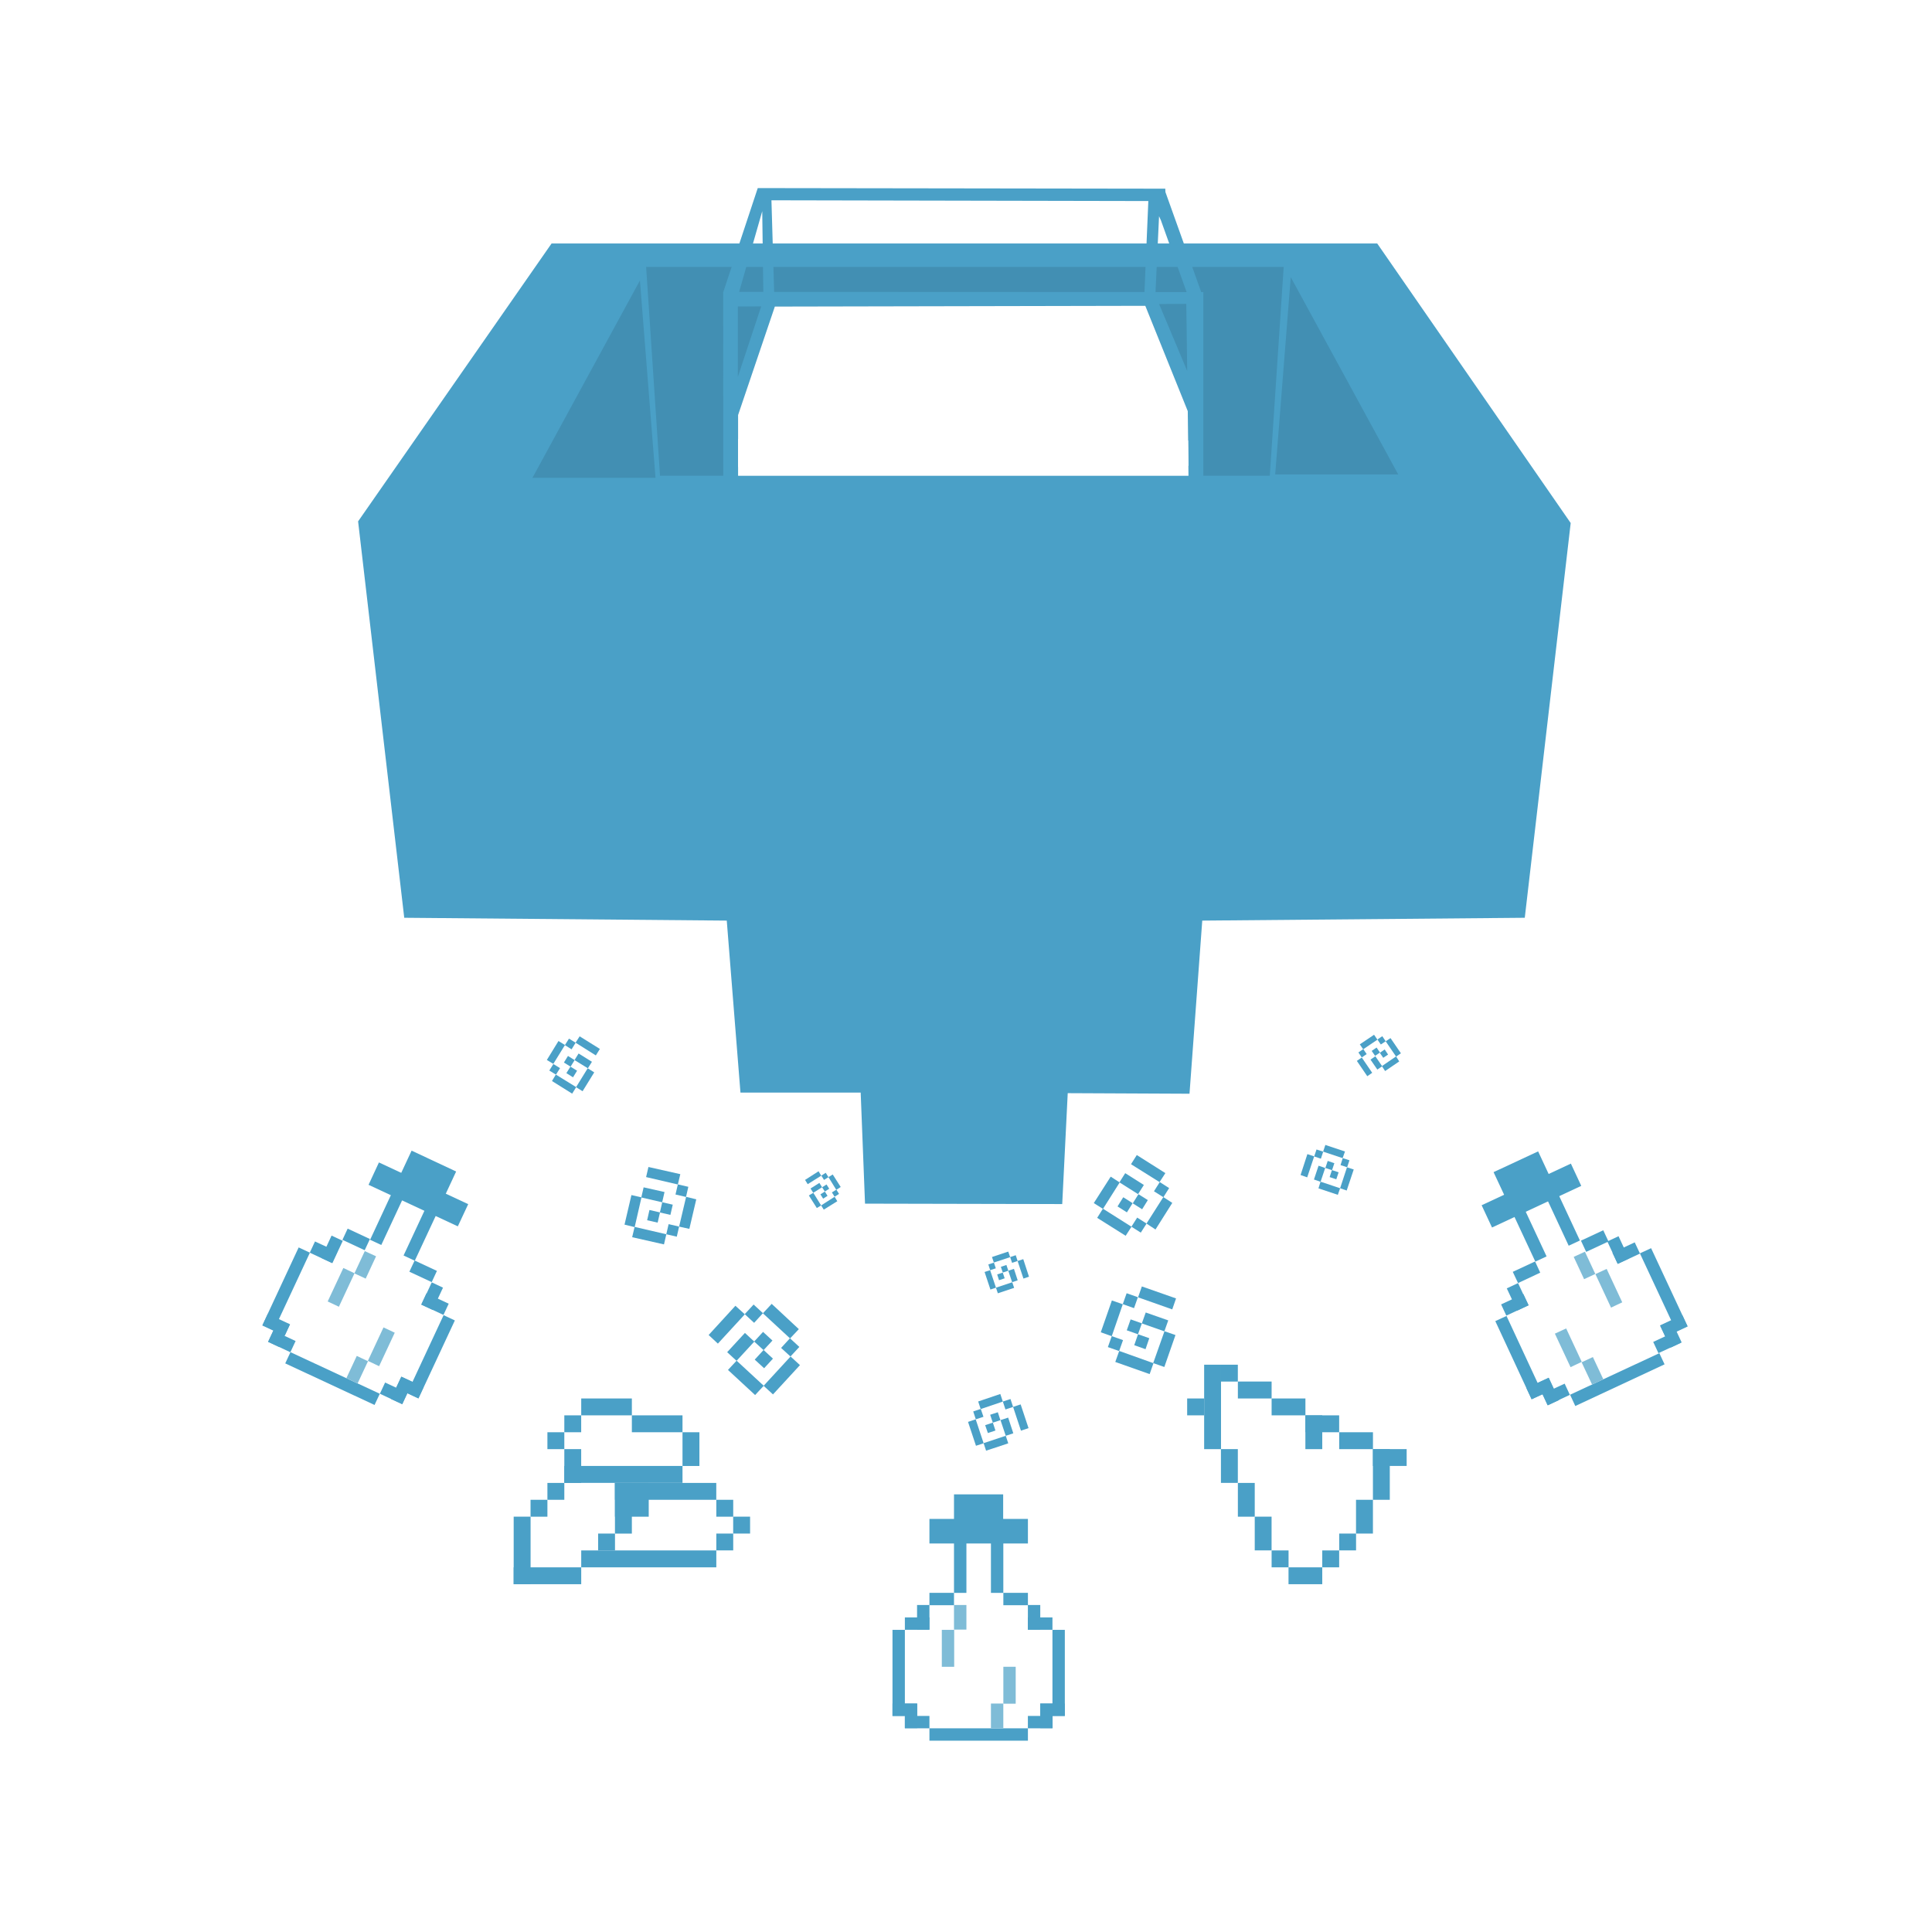<?xml version="1.0" encoding="utf-8"?>
<!-- Generator: Adobe Illustrator 23.0.6, SVG Export Plug-In . SVG Version: 6.00 Build 0)  -->
<svg version="1.1" id="zauber_liquids" xmlns="http://www.w3.org/2000/svg" xmlns:xlink="http://www.w3.org/1999/xlink" x="0px"
	 y="0px" viewBox="0 0 512 512" style="enable-background:new 0 0 512 512;" xml:space="preserve">
<style type="text/css">
	.st0{fill:#FFFFFF;}
	.st1{fill:#4AA0C7;}
	.st2{fill:#428FB3;}
	.st3{fill:#7FBCD7;}
</style>
<rect x="0" y="0" class="st0" width="512" height="512"/>
<g>
	<g id="Icon_1_">
		<g id="liquid_tank">
			<path id="rect4147" class="st1" d="M281.5,319.09l-52.26-0.11l-1.15-29.43h-31.86l-3.63-45.58l-85.47-0.75L94.9,138.17
				l51.27-73.64h218.81l51.27,74.08l-12.17,104.61l-85.47,0.75l-3.38,45.88l-32.27-0.15L281.5,319.09z"/>
			<path id="rect4150" class="st2" d="M169.59,74.33l4.13,52.31H141.1L169.59,74.33z"/>
			<path id="rect4153" class="st2" d="M171.23,70.74h168.96l-3.68,55.34h-161.6L171.23,70.74z"/>
			<path id="rect4150-0" class="st2" d="M342.06,73.44l-4.12,52.3h32.61L342.06,73.44z"/>
			<path id="rect4171" class="st1" d="M191.66,77.45l9.15-27.6h3.38L308.81,50l0.04,0.89l9.64,26.95l-3.17,1.94l-7.66-21.38
				l-0.5-1.1l-1.19,25.56l-2.73-4.13l1.08-25.45l-99.88-0.2l0.79,26.8l-2.88,2.54L202,55.97l-6.12,21.38l123.01,0.05v2.38v48.38
				H193.55l0.05-4.37l121.37-0.35l-0.59-42.91l-118.84,0.7v18.64l7.31-22.07l99.85,0.05l3.68,0.84l9.65,22.97l0.21,11.09
				l-12.7-31.72l-98.2,0.2l-9.74,28.74v17.85h-3.93L191.66,77.45L191.66,77.45z"/>
		</g>
		<g id="particles">
			<g id="g4809-5-5-5" transform="matrix(0.827,-0.275,0.275,0.827,218.346,369.736)">
				<polygon id="rect4651-24-7-2" class="st1" points="-11.2,-15.43 -14.67,-13.51 -16.55,-16.9 -13.07,-18.83 				"/>
				<polygon id="rect4651-9-1-3-0" class="st1" points="-9.61,-20.7 -13.09,-18.79 -14.98,-22.17 -11.49,-24.1 				"/>
				<polygon id="rect4651-9-5-90-2-1" class="st1" points="-14.95,-22.14 -21.91,-18.29 -23.79,-21.69 -16.82,-25.54 				"/>
				<polygon id="rect4651-9-5-8-2-9-5" class="st1" points="-16.46,-8.49 -19.84,-6.64 -25.26,-16.49 -21.88,-18.33 				"/>
				<polygon id="rect4651-9-5-8-3-5-1-0" class="st1" points="-5.91,-14.36 -4.03,-10.97 -14.62,-5.11 -16.5,-8.49 				"/>
				<polygon id="rect4651-9-4-7-1-1" class="st1" points="-2.46,-16.28 -5.94,-14.37 -7.82,-17.74 -4.34,-19.68 				"/>
				<polygon id="rect4651-9-5-8-7-1-3-5" class="st1" points="-0.9,-21.46 -4.32,-19.62 -9.75,-29.48 -6.31,-31.36 				"/>
				<polygon id="rect4651-9-6-1-3-5" class="st1" points="-9.72,-29.51 -13.2,-27.57 -15.07,-30.98 -11.59,-32.9 				"/>
				<polygon id="rect4651-9-5-8-3-0-6-2-7" class="st1" points="-16.96,-34.29 -15.06,-30.92 -25.65,-25.05 -27.49,-28.42 				"/>
			</g>
			<g id="g4809-5-5-5_1_" transform="matrix(0.827,-0.275,0.275,0.827,218.346,369.736)">
				<polygon id="rect4651-24-7-2_1_" class="st1" points="-29.76,-68.46 -31.42,-65.74 -34.22,-67.44 -32.57,-70.17 				"/>
				
					<rect id="rect4651-9-1-3-0_1_" x="-29.16" y="-70.59" transform="matrix(-0.52 0.854 -0.854 -0.52 -100.785 -81.277)" class="st1" width="3.19" height="3.28"/>
				<polygon id="rect4651-9-5-90-2-1_1_" class="st1" points="-26.5,-73.91 -28.16,-71.18 -33.72,-74.57 -32.08,-77.27 				"/>
				<polygon id="rect4651-9-5-8-2-9-5_1_" class="st1" points="-38.48,-66.65 -41.17,-68.34 -36.34,-76.21 -33.66,-74.58 				"/>
				<polygon id="rect4651-9-5-8-3-5-1-0_1_" class="st1" points="-30.03,-61.55 -31.68,-58.85 -40.17,-63.98 -38.48,-66.72 				"/>
				<polygon id="rect4651-9-4-7-1-1_1_" class="st1" points="-25.6,-62.54 -27.25,-59.85 -30.04,-61.56 -28.4,-64.25 				"/>
				<polygon id="rect4651-9-5-8-7-1-3-5_1_" class="st1" points="-22.87,-60.9 -25.61,-62.53 -20.73,-70.45 -18.04,-68.76 				"/>
				<polygon id="rect4651-9-6-1-3-5_1_" class="st1" points="-19.13,-73.13 -20.77,-70.43 -23.57,-72.14 -21.92,-74.84 				"/>
				<polygon id="rect4651-9-5-8-3-0-6-2-7_1_" class="st1" points="-20.23,-77.55 -21.93,-74.81 -30.38,-79.99 -28.74,-82.68 				
					"/>
			</g>
			<g id="g4809-5-5-5_2_" transform="matrix(0.827,-0.275,0.275,0.827,218.346,369.736)">
				<polygon id="rect4651-24-7-2_2_" class="st1" points="20.17,-57.17 18.63,-56.78 18.26,-58.28 19.8,-58.67 				"/>
				<polygon id="rect4651-9-1-3-0_2_" class="st1" points="21.34,-59.05 19.8,-58.68 19.43,-60.16 20.97,-60.55 				"/>
				
					<rect id="rect4651-9-5-90-2-1_2_" x="16.09" y="-61.31" transform="matrix(-0.971 0.238 -0.238 -0.971 20.459 -123.534)" class="st1" width="3.18" height="1.55"/>
				<polygon id="rect4651-9-5-8-2-9-5_2_" class="st1" points="17.4,-55.02 15.91,-54.68 14.82,-59.07 16.36,-59.41 				"/>
				<polygon id="rect4651-9-5-8-3-5-1-0_2_" class="st1" points="22.12,-56.22 22.47,-54.68 17.76,-53.55 17.4,-55.02 				"/>
				<polygon id="rect4651-9-4-7-1-1_2_" class="st1" points="23.68,-56.63 22.13,-56.24 21.76,-57.74 23.31,-58.11 				"/>
				<polygon id="rect4651-9-5-8-7-1-3-5_2_" class="st1" points="24.82,-58.46 23.27,-58.06 22.23,-62.49 23.72,-62.83 				"/>
				<polygon id="rect4651-9-6-1-3-5_2_" class="st1" points="22.23,-62.48 20.68,-62.1 20.32,-63.6 21.86,-63.99 				"/>
				<polygon id="rect4651-9-5-8-3-0-6-2-7_2_" class="st1" points="19.94,-65.12 20.29,-63.59 15.57,-62.44 15.21,-63.92 				"/>
			</g>
			<g id="g4809-5-5-5_3_" transform="matrix(0.827,-0.275,0.275,0.827,218.346,369.736)">
				<polygon id="rect4651-24-7-2_3_" class="st1" points="-40.09,-117.3 -41.9,-115.79 -43.41,-117.63 -41.62,-119.12 				"/>
				<polygon id="rect4651-9-1-3-0_3_" class="st1" points="-39.78,-120.59 -41.58,-119.1 -43.1,-120.93 -41.3,-122.44 				"/>
				<polygon id="rect4651-9-5-90-2-1_3_" class="st1" points="-34.95,-118.45 -36.75,-116.97 -39.81,-120.62 -38,-122.13 				"/>
				<polygon id="rect4651-9-5-8-2-9-5_3_" class="st1" points="-36.79,-116.99 -35.3,-115.18 -40.47,-110.86 -41.97,-112.65 				"/>
				<polygon id="rect4651-9-5-8-3-5-1-0_3_" class="st1" points="-41.92,-112.65 -43.71,-111.16 -48.32,-116.74 -46.59,-118.23 				
					"/>
				<polygon id="rect4651-9-4-7-1-1_3_" class="st1" points="-44.76,-119.68 -46.56,-118.2 -48.09,-120.02 -46.29,-121.51 				"/>
				<polygon id="rect4651-9-5-8-7-1-3-5_3_" class="st1" points="-42.61,-127.66 -41.12,-125.88 -46.29,-121.56 -47.78,-123.31 				
					"/>
				<polygon id="rect4651-9-6-1-3-5_3_" class="st1" points="-37.82,-125.52 -39.63,-124 -41.15,-125.86 -39.35,-127.34 				"/>
				<polygon id="rect4651-9-5-8-3-0-6-2-7_3_" class="st1" points="-31.42,-121.4 -33.21,-119.92 -37.84,-125.54 -36.05,-126.98 
									"/>
			</g>
			<g id="g4809-5-5-5_4_" transform="matrix(0.827,-0.275,0.275,0.827,218.346,369.736)">
				<polygon id="rect4651-24-7-2_4_" class="st1" points="99.35,14.78 97.21,17.59 94.34,15.35 96.48,12.56 				"/>
				<polygon id="rect4651-9-1-3-0_4_" class="st1" points="98.64,9.78 96.47,12.56 93.61,10.34 95.77,7.56 				"/>
				<polygon id="rect4651-9-5-90-2-1_4_" class="st1" points="106.53,11.46 104.36,14.24 98.62,9.8 100.79,7.02 				"/>
				<polygon id="rect4651-9-5-8-2-9-5_4_" class="st1" points="104.4,14.23 107.21,16.38 100.93,24.53 98.09,22.34 				"/>
				<polygon id="rect4651-9-5-8-3-5-1-0_4_" class="st1" points="98.16,22.39 96.01,25.17 87.26,18.37 89.45,15.57 				"/>
				<polygon id="rect4651-9-4-7-1-1_4_" class="st1" points="91.59,12.81 89.42,15.59 86.55,13.37 88.72,10.58 				"/>
				<polygon id="rect4651-9-5-8-7-1-3-5_4_" class="st1" points="92.18,0.3 94.96,2.44 88.71,10.6 85.92,8.42 				"/>
				<polygon id="rect4651-9-6-1-3-5_4_" class="st1" points="100,1.86 97.83,4.64 94.97,2.41 97.13,-0.37 				"/>
				<polygon id="rect4651-9-5-8-3-0-6-2-7_4_" class="st1" points="110.89,5.87 108.74,8.67 100.04,1.91 102.17,-0.87 				"/>
			</g>
			<g id="g4809-5-5-5_5_" transform="matrix(0.827,-0.275,0.275,0.827,218.346,369.736)">
				<polygon id="rect4651-24-7-2_5_" class="st1" points="63.37,-16.38 61.56,-16.37 61.58,-18.21 63.36,-18.21 				"/>
				<polygon id="rect4651-9-1-3-0_5_" class="st1" points="65.15,-18.21 63.38,-18.22 63.37,-20.05 65.15,-20.06 				"/>
				<polygon id="rect4651-9-5-90-2-1_5_" class="st1" points="66.93,-14.55 65.15,-14.54 65.14,-18.21 66.95,-18.21 				"/>
				<polygon id="rect4651-9-5-8-2-9-5_5_" class="st1" points="65.18,-14.51 65.18,-12.71 59.96,-12.71 59.96,-14.51 				"/>
				<polygon id="rect4651-9-5-8-3-5-1-0_5_" class="st1" points="59.96,-14.51 58.18,-14.5 58.18,-20.13 59.95,-20.12 				"/>
				<polygon id="rect4651-9-4-7-1-1_5_" class="st1" points="61.77,-20.11 59.96,-20.12 59.99,-21.95 61.77,-21.95 				"/>
				<polygon id="rect4651-9-5-8-7-1-3-5_5_" class="st1" points="66.97,-23.74 66.98,-21.96 61.76,-21.97 61.75,-23.74 				"/>
				<polygon id="rect4651-9-6-1-3-5_5_" class="st1" points="68.77,-20.13 66.99,-20.13 66.99,-21.98 68.78,-21.98 				"/>
				<polygon id="rect4651-9-5-8-3-0-6-2-7_5_" class="st1" points="70.54,-14.51 68.76,-14.5 68.76,-20.13 70.57,-20.12 				"/>
			</g>
			<g id="g4809-5-5-5_6_" transform="matrix(0.827,-0.275,0.275,0.827,218.346,369.736)">
				<polygon id="rect4651-24-7-2_6_" class="st1" points="46.1,26.66 43.68,26.66 43.65,24.12 46.11,24.13 				"/>
				<polygon id="rect4651-9-1-3-0_6_" class="st1" points="48.53,24.14 46.1,24.14 46.09,21.6 48.54,21.61 				"/>
				<polygon id="rect4651-9-5-90-2-1_6_" class="st1" points="50.99,29.17 48.57,29.17 48.56,24.14 51.01,24.15 				"/>
				<polygon id="rect4651-9-5-8-2-9-5_6_" class="st1" points="48.57,29.16 48.57,31.58 41.47,31.58 41.47,29.16 				"/>
				<polygon id="rect4651-9-5-8-3-5-1-0_6_" class="st1" points="41.47,29.2 39.02,29.19 39.02,21.54 41.48,21.53 				"/>
				<polygon id="rect4651-9-4-7-1-1_6_" class="st1" points="43.96,21.55 41.51,21.54 41.52,19.02 43.94,19.02 				"/>
				<polygon id="rect4651-9-5-8-7-1-3-5_6_" class="st1" points="51.01,16.58 51.01,19.01 43.9,19.05 43.91,16.62 				"/>
				
					<rect id="rect4651-9-6-1-3-5_6_" x="51.02" y="19.01" transform="matrix(-1 -2.792509e-03 2.792509e-03 -1 104.425 40.697)" class="st1" width="2.45" height="2.53"/>
				<polygon id="rect4651-9-5-8-3-0-6-2-7_6_" class="st1" points="55.88,29.14 53.45,29.15 53.46,21.54 55.88,21.54 				"/>
			</g>
			<g id="g4809-5-5-5_7_" transform="matrix(0.827,-0.275,0.275,0.827,218.346,369.736)">
				<polygon id="rect4651-24-7-2_7_" class="st1" points="107.5,-25.78 104.97,-23.68 102.83,-26.29 105.36,-28.39 				"/>
				<polygon id="rect4651-9-1-3-0_7_" class="st1" points="112.18,-25.21 109.66,-23.11 107.52,-25.72 110.04,-27.81 				"/>
				
					<rect id="rect4651-9-5-90-2-1_7_" x="107.48" y="-34.83" transform="matrix(-0.774 0.633 -0.633 -0.774 173.63 -124.949)" class="st1" width="3.3" height="6.71"/>
				<polygon id="rect4651-9-5-8-2-9-5_7_" class="st1" points="98.4,-26.98 96.3,-29.53 103.72,-35.54 105.75,-33 				"/>
				<polygon id="rect4651-9-5-8-3-5-1-0_7_" class="st1" points="104.91,-19.09 102.36,-17.04 95.86,-24.95 98.4,-27.04 				"/>
				<polygon id="rect4651-9-4-7-1-1_7_" class="st1" points="109.57,-18.56 107.03,-16.5 104.89,-19.11 107.43,-21.18 				"/>
				<polygon id="rect4651-9-5-8-7-1-3-5_7_" class="st1" points="111.57,-15.99 109.54,-18.57 116.94,-24.59 118.97,-22.06 				"/>
				<polygon id="rect4651-9-6-1-3-5_7_" class="st1" points="119.48,-26.63 116.94,-24.55 114.8,-27.17 117.35,-29.26 				"/>
				<polygon id="rect4651-9-5-8-3-0-6-2-7_7_" class="st1" points="119.83,-31.31 117.29,-29.28 110.77,-37.18 113.32,-39.27 				
					"/>
			</g>
			<g id="g4809-5-5-5_8_" transform="matrix(0.827,-0.275,0.275,0.827,218.346,369.736)">
				<polygon id="rect4651-24-7-2_8_" class="st1" points="169.9,-14.92 168.55,-13.12 166.85,-14.41 168.18,-16.2 				"/>
				<polygon id="rect4651-9-1-3-0_8_" class="st1" points="169.54,-17.96 168.2,-16.17 166.49,-17.44 167.84,-19.25 				"/>
				<polygon id="rect4651-9-5-90-2-1_8_" class="st1" points="166.44,-17.46 163.78,-13.92 162.09,-15.21 164.74,-18.75 				"/>
				<polygon id="rect4651-9-5-8-2-9-5_8_" class="st1" points="168.8,-10.18 167.51,-8.5 162.54,-12.22 163.78,-13.95 				"/>
				<polygon id="rect4651-9-5-8-3-5-1-0_8_" class="st1" points="172.79,-15.56 174.53,-14.29 170.48,-8.89 168.8,-10.18 				"/>
				<polygon id="rect4651-9-4-7-1-1_8_" class="st1" points="174.18,-17.35 172.84,-15.56 171.14,-16.82 172.45,-18.62 				"/>
				<polygon id="rect4651-9-5-8-7-1-3-5_8_" class="st1" points="173.73,-20.32 172.42,-18.63 167.41,-22.38 168.7,-24.09 				"/>
				<polygon id="rect4651-9-6-1-3-5_8_" class="st1" points="167.43,-22.36 166.09,-20.55 164.37,-21.84 165.71,-23.63 				"/>
				<polygon id="rect4651-9-5-8-3-0-6-2-7_8_" class="st1" points="162.63,-23.17 164.38,-21.87 160.35,-16.48 158.66,-17.79 				
					"/>
			</g>
			<g id="g4809-5-5-5_9_" transform="matrix(0.827,-0.275,0.275,0.827,218.346,369.736)">
				<polygon id="rect4651-24-7-2_9_" class="st1" points="195.47,-44.15 193.76,-43.68 193.25,-45.45 194.98,-45.95 				"/>
				
					<rect id="rect4651-9-1-3-0_9_" x="191.27" y="-46.98" transform="matrix(-0.961 0.275 -0.275 -0.961 364.215 -143.264)" class="st1" width="1.8" height="1.83"/>
				
					<rect id="rect4651-9-5-90-2-1_9_" x="190.3" y="-44.79" transform="matrix(-0.961 0.276 -0.276 -0.961 363.159 -136.913)" class="st1" width="1.79" height="3.67"/>
				<polygon id="rect4651-9-5-8-2-9-5_9_" class="st1" points="197.6,-42.85 198.02,-41.1 193.03,-39.68 192.57,-41.41 				"/>
				<polygon id="rect4651-9-5-8-3-5-1-0_9_" class="st1" points="196.05,-48.2 197.75,-48.67 199.29,-43.29 197.59,-42.79 				"/>
				<polygon id="rect4651-9-4-7-1-1_9_" class="st1" points="196.05,-48.22 194.34,-47.75 193.83,-49.52 195.56,-50.01 				"/>
				<polygon id="rect4651-9-5-8-7-1-3-5_9_" class="st1" points="193.32,-51.21 193.82,-49.47 188.79,-48.06 188.29,-49.81 				"/>
				
					<rect id="rect4651-9-6-1-3-5_9_" x="187.25" y="-47.84" transform="matrix(-0.961 0.275 -0.275 -0.961 356.128 -143.812)" class="st1" width="1.8" height="1.83"/>
				<polygon id="rect4651-9-5-8-3-0-6-2-7_9_" class="st1" points="185.85,-45.32 187.59,-45.82 189.13,-40.41 187.39,-39.9 				"/>
			</g>
		</g>
		<g id="potion">
			<rect x="236.52" y="431.93" class="st1" width="3.28" height="22.81"/>
			<rect x="236.52" y="451.46" class="st1" width="6.51" height="3.28"/>
			<rect x="239.8" y="454.74" class="st1" width="6.51" height="3.28"/>
			<rect x="239.8" y="451.46" class="st1" width="3.28" height="6.51"/>
			<rect x="246.31" y="458.02" class="st1" width="26.1" height="3.28"/>
			<rect x="272.4" y="454.74" class="st1" width="6.51" height="3.28"/>
			<rect x="275.68" y="451.46" class="st1" width="3.27" height="6.51"/>
			<rect x="275.68" y="451.46" class="st1" width="6.51" height="3.28"/>
			<rect x="278.91" y="431.93" class="st1" width="3.28" height="22.81"/>
			<rect x="272.4" y="428.63" class="st1" width="6.51" height="3.28"/>
			<rect x="272.4" y="425.34" class="st1" width="3.28" height="6.52"/>
			<rect x="265.9" y="422.12" class="st1" width="6.51" height="3.28"/>
			<rect x="262.61" y="406.27" class="st1" width="3.28" height="15.86"/>
			<rect x="246.31" y="402.53" class="st1" width="26.1" height="6.51"/>
			<rect x="252.82" y="396.02" class="st1" width="13.03" height="7.91"/>
			<rect x="252.82" y="406.27" class="st1" width="3.29" height="15.86"/>
			<rect x="246.31" y="422.12" class="st1" width="6.51" height="3.28"/>
			<rect x="243.03" y="425.34" class="st1" width="3.28" height="6.52"/>
			<rect x="239.8" y="428.63" class="st1" width="6.51" height="3.28"/>
			<rect x="252.82" y="425.34" class="st3" width="3.29" height="6.52"/>
			<rect x="249.59" y="431.93" class="st3" width="3.28" height="9.79"/>
			<rect x="262.61" y="451.46" class="st3" width="3.28" height="6.51"/>
			<rect x="265.9" y="441.71" class="st3" width="3.27" height="9.79"/>
		</g>
		<g id="potion_1_">
			<polygon class="st1" points="82.13,331.97 72.49,352.65 69.51,351.27 79.15,330.58 			"/>
			
				<rect x="71.44" y="347.84" transform="matrix(0.422 -0.907 0.907 0.422 -276.058 269.185)" class="st1" width="3.28" height="6.51"/>
			<polygon class="st1" points="78.34,355.38 76.95,358.36 71.06,355.61 72.45,352.63 			"/>
			<polygon class="st1" points="76.77,351.08 74.02,356.99 71.05,355.59 73.8,349.69 			"/>
			<polygon class="st1" points="100.65,369.36 99.26,372.33 75.59,361.31 76.98,358.34 			"/>
			<polygon class="st1" points="107.97,369.15 106.58,372.11 100.67,369.35 102.06,366.38 			"/>
			<polygon class="st1" points="109.35,366.22 106.61,372.13 103.63,370.75 106.38,364.84 			"/>
			<polygon class="st1" points="112.26,367.59 110.87,370.56 104.95,367.8 106.34,364.83 			"/>
			<polygon class="st1" points="120.54,349.93 110.9,370.61 107.92,369.21 117.56,348.53 			"/>
			
				<rect x="113.67" y="342.37" transform="matrix(0.423 -0.906 0.906 0.423 -246.643 303.874)" class="st1" width="3.28" height="6.51"/>
			<polygon class="st1" points="117.4,341.24 114.65,347.13 111.67,345.75 114.42,339.84 			"/>
			<polygon class="st1" points="115.79,336.8 114.41,339.77 108.49,337.02 109.88,334.05 			"/>
			<polygon class="st1" points="116.63,319.74 109.92,334.11 106.95,332.72 113.66,318.33 			"/>
			<polygon class="st1" points="124.08,319.11 121.33,324.99 97.67,313.99 100.42,308.06 			"/>
			<polygon class="st1" points="120.88,310.46 117.55,317.61 105.74,312.09 109.08,304.93 			"/>
			<polygon class="st1" points="107.74,315.58 101.05,329.93 98.08,328.56 104.77,314.18 			"/>
			
				<rect x="92.77" y="325.38" transform="matrix(0.423 -0.906 0.906 0.423 -243.287 274.985)" class="st1" width="3.28" height="6.51"/>
			<polygon class="st1" points="90.84,328.84 88.09,334.74 85.13,333.36 87.87,327.44 			"/>
			<polygon class="st1" points="89.38,331.74 87.99,334.72 82.09,331.97 83.48,329 			"/>
			<polygon class="st3" points="99.66,332.93 96.91,338.85 93.92,337.46 96.67,331.56 			"/>
			<polygon class="st3" points="93.95,337.43 89.81,346.3 86.84,344.9 90.99,336.03 			"/>
			<polygon class="st3" points="97.52,360.74 94.77,366.62 91.79,365.24 94.55,359.33 			"/>
			<polygon class="st3" points="104.61,353.18 100.47,362.05 97.49,360.65 101.63,351.78 			"/>
		</g>
		<g id="potion_2_">
			<polygon class="st1" points="447.21,351.46 444.24,352.83 434.59,332.15 437.56,330.78 			"/>
			<polygon class="st1" points="447.24,351.53 441.34,354.28 439.96,351.33 445.85,348.55 			"/>
			
				<rect x="438.84" y="354.01" transform="matrix(0.906 -0.422 0.422 0.906 -108.864 220.078)" class="st1" width="6.51" height="3.29"/>
			<polygon class="st1" points="445.66,355.77 442.71,357.15 439.94,351.24 442.91,349.85 			"/>
			<polygon class="st1" points="441.13,361.56 417.47,372.61 416.09,369.62 439.74,358.61 			"/>
			<polygon class="st1" points="416.03,369.65 410.12,372.4 408.74,369.43 414.65,366.68 			"/>
			<polygon class="st1" points="413.18,371.03 410.19,372.43 407.44,366.52 410.4,365.13 			"/>
			<polygon class="st1" points="411.8,368.08 405.91,370.83 404.52,367.86 410.43,365.11 			"/>
			<polygon class="st1" points="408.86,369.44 405.88,370.8 396.27,350.11 399.24,348.74 			"/>
			<polygon class="st1" points="405.11,345.9 399.19,348.65 397.81,345.68 403.71,342.93 			"/>
			<polygon class="st1" points="405.05,345.93 402.08,347.33 399.31,341.43 402.3,340.03 			"/>
			<polygon class="st1" points="408.18,337.27 402.3,340.02 400.9,337.05 406.81,334.3 			"/>
			<polygon class="st1" points="409.86,332.96 406.88,334.34 400.18,319.99 403.15,318.59 			"/>
			<polygon class="st1" points="419.05,314.27 395.4,325.3 392.65,319.4 416.3,308.37 			"/>
			<polygon class="st1" points="410.96,312.3 399.16,317.8 395.81,310.63 407.62,305.13 			"/>
			<polygon class="st1" points="418.69,328.74 415.72,330.13 409.02,315.74 411.99,314.37 			"/>
			
				<rect x="419.16" y="327.24" transform="matrix(0.907 -0.422 0.422 0.907 -99.305 208.861)" class="st1" width="6.52" height="3.28"/>
			<polygon class="st1" points="431.68,333.52 428.71,334.91 425.96,329 428.93,327.61 			"/>
			<polygon class="st1" points="434.61,332.21 428.71,334.96 427.31,331.99 433.22,329.24 			"/>
			<polygon class="st3" points="422.77,337.61 419.8,338.99 417.05,333.09 420.02,331.71 			"/>
			<polygon class="st3" points="429.91,345.13 426.94,346.53 422.8,337.65 425.78,336.27 			"/>
			
				<rect x="420.49" y="359.97" transform="matrix(0.905 -0.425 0.425 0.905 -114.382 213.961)" class="st3" width="3.29" height="6.51"/>
			<polygon class="st3" points="419.18,360.91 416.21,362.31 412.06,353.43 415.05,352.05 			"/>
		</g>
		<g id="prismarine_shard">
			<rect x="319.11" y="361.66" class="st1" width="4.47" height="22.38"/>
			<rect x="323.56" y="361.66" class="st1" width="4.48" height="4.47"/>
			<rect x="328.05" y="366.12" class="st1" width="8.94" height="4.49"/>
			<rect x="336.99" y="370.61" class="st1" width="8.96" height="4.47"/>
			<rect x="314.61" y="370.61" class="st1" width="4.49" height="4.47"/>
			<rect x="345.94" y="375.08" class="st1" width="4.47" height="8.96"/>
			<rect x="345.94" y="375.08" class="st1" width="8.95" height="4.48"/>
			<rect x="354.9" y="379.56" class="st1" width="8.95" height="4.48"/>
			<rect x="363.84" y="384.03" class="st1" width="8.94" height="4.46"/>
			<rect x="363.84" y="384.03" class="st1" width="4.47" height="13.43"/>
			<rect x="359.36" y="397.46" class="st1" width="4.48" height="8.95"/>
			<rect x="354.9" y="406.41" class="st1" width="4.47" height="4.46"/>
			<rect x="350.41" y="410.88" class="st1" width="4.48" height="4.48"/>
			<rect x="341.47" y="415.36" class="st1" width="8.94" height="4.47"/>
			<rect x="336.99" y="410.88" class="st1" width="4.49" height="4.48"/>
			<rect x="332.52" y="401.93" class="st1" width="4.46" height="8.94"/>
			<rect x="328.05" y="392.99" class="st1" width="4.47" height="8.95"/>
			<rect x="323.56" y="384.03" class="st1" width="4.48" height="8.95"/>
		</g>
		<g id="prismarine_crystal">
			<rect x="136.13" y="401.93" class="st1" width="4.48" height="17.9"/>
			<rect x="136.13" y="415.36" class="st1" width="17.9" height="4.47"/>
			<rect x="154.03" y="410.88" class="st1" width="35.8" height="4.48"/>
			<rect x="189.83" y="406.41" class="st1" width="4.48" height="4.46"/>
			<rect x="194.3" y="401.93" class="st1" width="4.48" height="4.48"/>
			<rect x="189.83" y="397.46" class="st1" width="4.48" height="4.48"/>
			<rect x="162.97" y="392.99" class="st1" width="26.85" height="4.47"/>
			<rect x="162.97" y="392.99" class="st1" width="4.48" height="13.43"/>
			<rect x="162.97" y="392.99" class="st1" width="8.95" height="8.95"/>
			<rect x="158.51" y="406.41" class="st1" width="4.47" height="4.46"/>
			<rect x="140.6" y="397.46" class="st1" width="4.47" height="4.48"/>
			<rect x="145.07" y="392.99" class="st1" width="4.48" height="4.47"/>
			<rect x="149.55" y="388.49" class="st1" width="31.32" height="4.49"/>
			<rect x="180.87" y="379.56" class="st1" width="4.48" height="8.94"/>
			<rect x="149.55" y="384.03" class="st1" width="4.47" height="8.95"/>
			<rect x="145.07" y="379.56" class="st1" width="4.48" height="4.48"/>
			<rect x="149.55" y="375.08" class="st1" width="4.47" height="4.48"/>
			<rect x="154.03" y="370.61" class="st1" width="13.42" height="4.47"/>
			<rect x="167.45" y="375.08" class="st1" width="13.42" height="4.48"/>
		</g>
	</g>
	<polyline class="st0" points="303.52,81.04 205.34,81.24 195.6,109.98 195.6,123.8 314.96,123.45 314.77,108.95 	"/>
</g>
<polyline class="st0" points="314.86,116.74 314.96,126.09 195.6,126.09 195.6,116.37 211.44,111.23 "/>
</svg>
